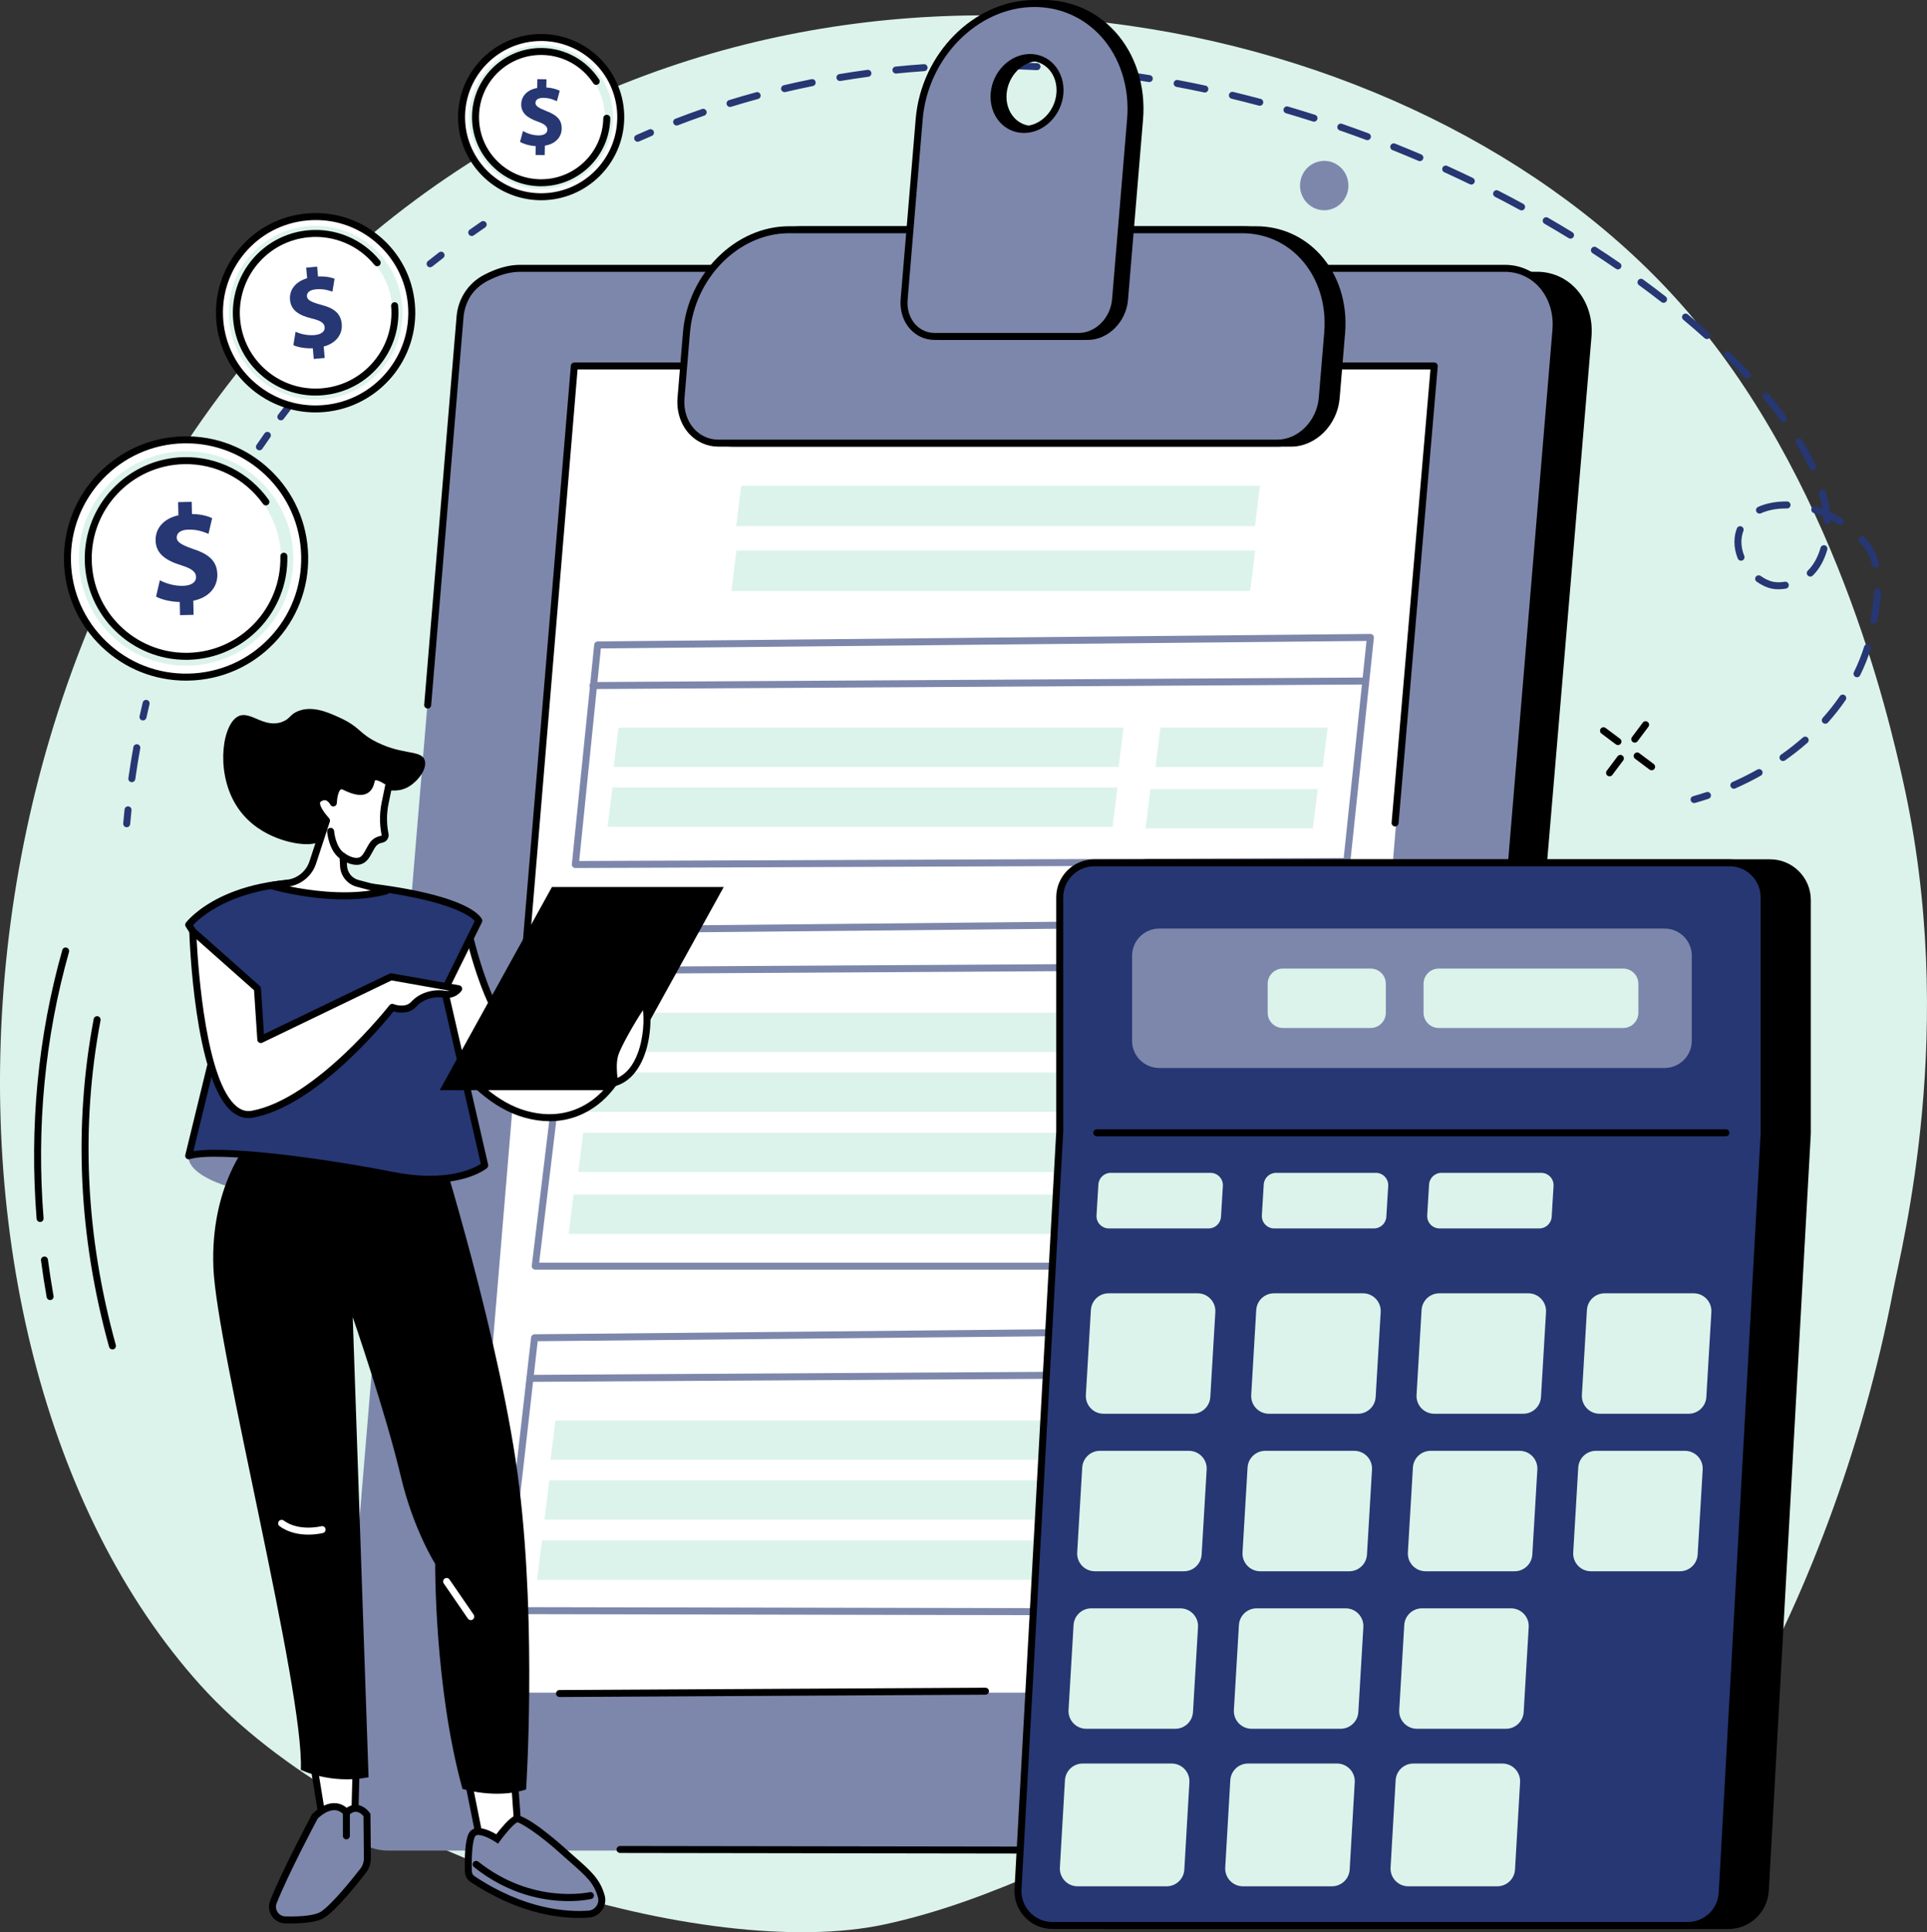 <svg width="399" height="400" viewBox="0 0 399 400" fill="none" xmlns="http://www.w3.org/2000/svg">
<rect x="0" y="0" width="399" height="400" fill="#333333" stroke="none"/>
<g clip-path="url(#clip0_1262_6014)">
<path d="M391.984 267.223C393.757 257.949 405.541 212.818 393.975 161.407C391.173 148.951 379.847 98.609 347.776 62.638C293.186 1.412 173.84 -23.398 86.27 41.2C-15.727 116.44 -22.781 277.413 41.473 348.821C73.823 384.773 146.621 406.203 183.076 398.403C228.075 388.775 266.608 351.909 295.113 369.269C308.842 377.628 307.02 390.516 317.538 392.259C342.484 396.392 379.442 332.775 391.984 267.226V267.223Z" fill="#DCF3EB"/>
<path d="M132.038 29.343C131.761 29.343 131.497 29.184 131.378 28.916C131.214 28.552 131.378 28.125 131.741 27.962C132.628 27.566 133.515 27.178 134.404 26.799C134.77 26.642 135.197 26.812 135.352 27.18C135.509 27.548 135.339 27.971 134.971 28.128C134.088 28.505 133.21 28.888 132.33 29.28C132.234 29.324 132.134 29.343 132.036 29.343H132.038Z" fill="#263773"/>
<path d="M359.008 163.281C358.731 163.281 358.466 163.12 358.346 162.849C358.184 162.483 358.35 162.058 358.714 161.895C360.479 161.115 362.218 160.246 363.88 159.311C364.229 159.115 364.669 159.239 364.865 159.588C365.061 159.936 364.937 160.376 364.588 160.573C362.884 161.531 361.104 162.422 359.298 163.22C359.202 163.261 359.104 163.281 359.006 163.281H359.008ZM369.186 157.551C368.959 157.551 368.735 157.444 368.593 157.243C368.364 156.917 368.443 156.466 368.767 156.237C370.358 155.119 371.883 153.921 373.302 152.673C373.602 152.409 374.058 152.439 374.321 152.738C374.585 153.039 374.554 153.494 374.256 153.757C372.798 155.039 371.232 156.272 369.6 157.418C369.473 157.507 369.327 157.548 369.183 157.548L369.186 157.551ZM377.938 149.829C377.766 149.829 377.594 149.768 377.457 149.644C377.16 149.378 377.134 148.921 377.402 148.624C378.701 147.178 379.897 145.657 380.96 144.108C381.187 143.779 381.638 143.696 381.965 143.921C382.294 144.147 382.379 144.596 382.152 144.925C381.054 146.526 379.819 148.095 378.479 149.59C378.337 149.749 378.139 149.829 377.94 149.829H377.938ZM384.508 140.199C384.401 140.199 384.292 140.175 384.189 140.125C383.832 139.949 383.684 139.515 383.86 139.158C384.71 137.432 385.427 135.641 385.991 133.84C386.111 133.458 386.519 133.247 386.898 133.367C387.279 133.487 387.49 133.892 387.371 134.273C386.785 136.147 386.039 138.005 385.157 139.798C385.031 140.053 384.776 140.201 384.508 140.201V140.199ZM388.018 129.088C387.974 129.088 387.931 129.083 387.887 129.075C387.495 129.003 387.233 128.626 387.305 128.234C387.717 125.985 387.952 124.173 388.046 122.528C388.068 122.129 388.412 121.822 388.809 121.846C389.207 121.867 389.512 122.209 389.491 122.608C389.395 124.316 389.153 126.186 388.73 128.495C388.667 128.844 388.362 129.088 388.02 129.088H388.018ZM368.251 121.992C367.772 121.992 367.307 121.948 366.874 121.861C365.85 121.654 364.821 121.181 363.728 120.414C363.401 120.185 363.322 119.734 363.551 119.408C363.78 119.081 364.231 119.002 364.558 119.231C365.484 119.88 366.333 120.277 367.157 120.443C367.854 120.582 368.65 120.58 369.543 120.432C369.935 120.368 370.308 120.634 370.373 121.029C370.439 121.423 370.171 121.793 369.776 121.859C369.242 121.946 368.728 121.992 368.249 121.992H368.251ZM374.836 119.36C374.648 119.36 374.461 119.288 374.319 119.144C374.04 118.859 374.042 118.401 374.328 118.122C375.507 116.963 376.372 115.414 376.966 113.388C377.08 113.004 377.481 112.786 377.864 112.898C378.248 113.011 378.466 113.412 378.354 113.795C377.688 116.063 376.703 117.817 375.343 119.153C375.202 119.29 375.019 119.36 374.836 119.36ZM388.345 117.479C388.02 117.479 387.726 117.259 387.643 116.93C387.307 115.58 386.771 114.412 386.052 113.464C385.723 113.03 385.368 112.601 384.998 112.194C384.73 111.898 384.754 111.44 385.05 111.172C385.346 110.904 385.804 110.928 386.07 111.224C386.466 111.664 386.848 112.124 387.203 112.59C388.042 113.697 388.663 115.039 389.046 116.582C389.142 116.97 388.907 117.362 388.519 117.458C388.46 117.473 388.401 117.479 388.345 117.479ZM360.492 116.081C360.206 116.081 359.936 115.911 359.823 115.63C359.361 114.49 359.126 113.329 359.126 112.179C359.126 111.205 359.298 110.266 359.636 109.39C359.779 109.017 360.2 108.832 360.57 108.976C360.943 109.12 361.128 109.538 360.984 109.911C360.712 110.621 360.573 111.383 360.573 112.179C360.573 113.142 360.771 114.12 361.163 115.085C361.313 115.455 361.135 115.876 360.764 116.026C360.675 116.063 360.583 116.079 360.492 116.079V116.081ZM381.061 108.69C380.93 108.69 380.795 108.653 380.675 108.579C380.15 108.248 379.612 107.941 379.06 107.656C379.063 107.697 379.065 107.738 379.067 107.78C379.084 108.178 378.775 108.516 378.376 108.534C377.973 108.551 377.64 108.242 377.622 107.843C377.609 107.549 377.59 107.252 377.563 106.952C376.905 106.673 376.232 106.425 375.55 106.209C375.169 106.089 374.958 105.684 375.077 105.302C375.197 104.921 375.6 104.71 375.984 104.83C376.448 104.976 376.905 105.135 377.359 105.309C377.2 104.324 376.971 103.313 376.677 102.283C376.568 101.899 376.79 101.498 377.173 101.389C377.557 101.281 377.958 101.503 378.067 101.886C378.466 103.283 378.749 104.651 378.914 105.971C379.786 106.381 380.631 106.843 381.446 107.357C381.784 107.571 381.886 108.017 381.673 108.355C381.536 108.573 381.3 108.693 381.061 108.693V108.69ZM364.318 106.324C364.043 106.324 363.78 106.167 363.66 105.899C363.494 105.536 363.656 105.106 364.02 104.943C365.647 104.204 367.632 103.814 369.761 103.814H370.035C370.434 103.823 370.752 104.152 370.746 104.551C370.739 104.945 370.417 105.261 370.022 105.261C370.018 105.261 370.016 105.261 370.011 105.261H369.761C367.837 105.261 366.059 105.605 364.619 106.259C364.521 106.303 364.42 106.324 364.32 106.324H364.318ZM375.313 97.355C375.04 97.355 374.779 97.2 374.657 96.936C373.892 95.291 372.973 93.585 371.924 91.864C371.717 91.522 371.824 91.078 372.166 90.871C372.506 90.664 372.951 90.77 373.16 91.112C374.236 92.879 375.18 94.633 375.969 96.326C376.136 96.688 375.979 97.117 375.618 97.287C375.52 97.333 375.415 97.355 375.313 97.355ZM369.288 87.354C369.066 87.354 368.846 87.252 368.704 87.058C367.61 85.559 366.405 84.023 365.124 82.491C364.869 82.184 364.908 81.729 365.214 81.474C365.521 81.219 365.974 81.258 366.231 81.565C367.532 83.121 368.756 84.681 369.87 86.208C370.105 86.531 370.035 86.984 369.711 87.219C369.582 87.313 369.434 87.359 369.286 87.359L369.288 87.354ZM361.799 78.369C361.605 78.369 361.414 78.293 361.272 78.14C359.984 76.761 358.614 75.365 357.2 73.983C356.914 73.704 356.908 73.247 357.187 72.961C357.465 72.676 357.923 72.669 358.208 72.948C359.638 74.343 361.024 75.757 362.327 77.153C362.599 77.445 362.584 77.903 362.292 78.175C362.152 78.306 361.976 78.369 361.797 78.369H361.799ZM353.43 70.19C353.258 70.19 353.086 70.129 352.946 70.005C351.53 68.733 350.046 67.449 348.543 66.192C348.236 65.937 348.194 65.48 348.451 65.175C348.706 64.867 349.164 64.826 349.469 65.083C350.988 66.351 352.484 67.645 353.914 68.931C354.21 69.197 354.234 69.654 353.968 69.953C353.825 70.112 353.628 70.192 353.43 70.192V70.19ZM344.451 62.687C344.296 62.687 344.139 62.636 344.006 62.534C342.501 61.36 340.934 60.177 339.354 59.022C339.032 58.787 338.962 58.333 339.198 58.011C339.433 57.688 339.886 57.619 340.209 57.854C341.801 59.02 343.379 60.209 344.895 61.395C345.209 61.641 345.266 62.094 345.02 62.41C344.878 62.593 344.664 62.689 344.449 62.689L344.451 62.687ZM335.005 55.773C334.864 55.773 334.722 55.732 334.596 55.647C333.014 54.558 331.382 53.468 329.746 52.409C329.41 52.191 329.314 51.745 329.532 51.409C329.75 51.074 330.197 50.98 330.532 51.196C332.179 52.263 333.822 53.361 335.415 54.457C335.744 54.684 335.827 55.133 335.6 55.462C335.461 55.667 335.234 55.776 335.005 55.776V55.773ZM325.187 49.407C325.059 49.407 324.928 49.372 324.81 49.3C323.17 48.296 321.481 47.294 319.795 46.32C319.448 46.119 319.331 45.679 319.531 45.333C319.731 44.986 320.174 44.869 320.518 45.069C322.215 46.05 323.913 47.058 325.564 48.067C325.904 48.276 326.013 48.721 325.804 49.061C325.669 49.283 325.431 49.407 325.187 49.407ZM315.053 43.555C314.936 43.555 314.818 43.527 314.707 43.468C313.01 42.544 311.275 41.625 309.55 40.74C309.194 40.557 309.055 40.121 309.238 39.766C309.421 39.411 309.857 39.272 310.212 39.455C311.946 40.346 313.692 41.27 315.4 42.2C315.751 42.392 315.879 42.83 315.69 43.18C315.559 43.42 315.31 43.557 315.053 43.557V43.555ZM304.645 38.208C304.538 38.208 304.431 38.184 304.331 38.136C302.59 37.293 300.812 36.459 299.049 35.657C298.686 35.492 298.527 35.062 298.69 34.701C298.856 34.337 299.285 34.178 299.646 34.341C301.42 35.147 303.207 35.988 304.959 36.836C305.318 37.01 305.468 37.441 305.294 37.801C305.17 38.058 304.911 38.208 304.643 38.208H304.645ZM293.994 33.361C293.901 33.361 293.805 33.341 293.711 33.302C291.927 32.539 290.112 31.79 288.318 31.073C287.948 30.925 287.767 30.504 287.915 30.134C288.064 29.764 288.482 29.583 288.854 29.731C290.656 30.452 292.482 31.206 294.278 31.973C294.644 32.13 294.816 32.555 294.659 32.921C294.541 33.195 294.276 33.361 293.994 33.361ZM283.131 29.016C283.048 29.016 282.961 29.001 282.878 28.971C281.061 28.293 279.213 27.628 277.389 26.997C277.012 26.866 276.812 26.454 276.942 26.077C277.073 25.7 277.485 25.5 277.862 25.631C279.699 26.267 281.555 26.933 283.383 27.615C283.758 27.755 283.948 28.171 283.808 28.546C283.699 28.835 283.425 29.016 283.131 29.016ZM140.106 25.984C139.816 25.984 139.542 25.807 139.431 25.522C139.287 25.149 139.472 24.731 139.845 24.587C141.662 23.886 143.516 23.206 145.362 22.565C145.739 22.434 146.15 22.635 146.281 23.012C146.412 23.389 146.211 23.8 145.834 23.931C144.006 24.565 142.165 25.241 140.365 25.936C140.28 25.968 140.191 25.984 140.106 25.984ZM272.075 25.188C272.003 25.188 271.929 25.177 271.855 25.154C270.005 24.563 268.129 23.986 266.279 23.443C265.895 23.33 265.678 22.929 265.789 22.546C265.902 22.162 266.303 21.944 266.686 22.055C268.549 22.602 270.436 23.182 272.297 23.776C272.678 23.898 272.888 24.306 272.766 24.685C272.667 24.992 272.382 25.188 272.077 25.188H272.075ZM151.16 22.145C150.85 22.145 150.565 21.946 150.469 21.635C150.351 21.253 150.565 20.848 150.946 20.731C152.805 20.155 154.705 19.604 156.587 19.092C156.973 18.988 157.369 19.214 157.474 19.6C157.579 19.985 157.352 20.382 156.966 20.487C155.097 20.994 153.217 21.541 151.371 22.112C151.299 22.134 151.227 22.145 151.157 22.145H151.16ZM260.847 21.894C260.786 21.894 260.723 21.885 260.66 21.87C258.784 21.369 256.881 20.885 255.008 20.434C254.62 20.341 254.38 19.951 254.474 19.563C254.567 19.175 254.957 18.935 255.345 19.029C257.232 19.484 259.145 19.97 261.032 20.474C261.418 20.576 261.647 20.973 261.544 21.358C261.457 21.681 261.165 21.894 260.847 21.894ZM249.475 19.153C249.425 19.153 249.373 19.149 249.323 19.138C247.425 18.731 245.501 18.343 243.605 17.988C243.213 17.913 242.954 17.537 243.028 17.145C243.102 16.752 243.477 16.493 243.871 16.567C245.778 16.927 247.713 17.314 249.624 17.726C250.014 17.809 250.262 18.195 250.179 18.585C250.107 18.924 249.807 19.155 249.473 19.155L249.475 19.153ZM162.448 19.075C162.122 19.075 161.823 18.85 161.745 18.517C161.653 18.129 161.893 17.739 162.283 17.648C164.178 17.201 166.109 16.778 168.022 16.395C168.414 16.317 168.796 16.569 168.874 16.961C168.952 17.354 168.7 17.735 168.307 17.813C166.41 18.195 164.494 18.613 162.616 19.055C162.56 19.068 162.505 19.075 162.451 19.075H162.448ZM237.977 16.992C237.94 16.992 237.901 16.99 237.862 16.983C235.947 16.674 234.005 16.388 232.094 16.131C231.698 16.079 231.421 15.715 231.473 15.319C231.526 14.922 231.89 14.646 232.286 14.698C234.21 14.955 236.162 15.245 238.091 15.556C238.485 15.619 238.753 15.99 238.69 16.384C238.633 16.739 238.326 16.992 237.977 16.992ZM173.916 16.77C173.569 16.77 173.262 16.519 173.203 16.166C173.138 15.772 173.404 15.399 173.798 15.334C175.716 15.014 177.668 14.722 179.607 14.462C180.006 14.41 180.365 14.687 180.42 15.083C180.472 15.48 180.195 15.844 179.799 15.896C177.877 16.153 175.938 16.443 174.038 16.761C173.999 16.767 173.957 16.772 173.918 16.772L173.916 16.77ZM226.384 15.438C226.357 15.438 226.331 15.438 226.305 15.434C224.377 15.229 222.425 15.049 220.501 14.896C220.102 14.866 219.805 14.517 219.836 14.118C219.867 13.72 220.219 13.423 220.614 13.454C222.549 13.606 224.516 13.787 226.458 13.994C226.854 14.035 227.142 14.393 227.1 14.789C227.061 15.16 226.747 15.436 226.384 15.436V15.438ZM185.512 15.223C185.146 15.223 184.832 14.946 184.793 14.574C184.754 14.177 185.041 13.822 185.44 13.783C187.373 13.587 189.342 13.421 191.29 13.284C191.693 13.258 192.033 13.556 192.062 13.955C192.09 14.354 191.789 14.698 191.391 14.726C189.456 14.861 187.501 15.027 185.584 15.221C185.56 15.223 185.534 15.225 185.51 15.225L185.512 15.223ZM214.722 14.523C214.709 14.523 214.698 14.523 214.685 14.523C212.746 14.425 210.787 14.356 208.861 14.314C208.462 14.306 208.146 13.974 208.153 13.576C208.162 13.177 208.477 12.857 208.891 12.868C210.831 12.909 212.805 12.979 214.757 13.077C215.156 13.096 215.463 13.436 215.443 13.835C215.424 14.221 215.103 14.521 214.722 14.521V14.523ZM197.182 14.412C196.796 14.412 196.476 14.107 196.461 13.717C196.446 13.319 196.757 12.983 197.156 12.968C199.095 12.894 201.071 12.848 203.026 12.831H203.032C203.429 12.831 203.751 13.151 203.756 13.547C203.76 13.946 203.438 14.273 203.039 14.277C201.1 14.293 199.139 14.338 197.213 14.412C197.204 14.412 197.193 14.412 197.184 14.412H197.182Z" fill="#263773"/>
<path d="M350.776 166.244C350.46 166.244 350.171 166.035 350.081 165.716C349.972 165.333 350.197 164.932 350.58 164.825C351.491 164.568 352.411 164.287 353.313 163.987C353.694 163.86 354.101 164.065 354.228 164.444C354.354 164.823 354.149 165.233 353.77 165.359C352.846 165.666 351.905 165.956 350.975 166.22C350.909 166.237 350.844 166.248 350.779 166.248L350.776 166.244Z" fill="#263773"/>
<path d="M89.059 55.336C88.846 55.336 88.637 55.242 88.493 55.063C88.245 54.752 88.295 54.297 88.608 54.048C89.364 53.445 90.125 52.848 90.892 52.255C91.208 52.011 91.661 52.07 91.905 52.386C92.149 52.702 92.09 53.155 91.774 53.399C91.014 53.987 90.26 54.58 89.508 55.177C89.375 55.283 89.216 55.334 89.057 55.334L89.059 55.336Z" fill="#263773"/>
<path d="M97.677 48.858C97.45 48.858 97.228 48.751 97.087 48.553C96.856 48.226 96.932 47.775 97.259 47.547C98.047 46.989 98.841 46.435 99.64 45.886C99.969 45.66 100.42 45.745 100.645 46.074C100.871 46.403 100.786 46.854 100.457 47.078C99.664 47.621 98.877 48.17 98.093 48.725C97.967 48.815 97.821 48.858 97.677 48.858Z" fill="#263773"/>
<path d="M53.716 93.225C53.577 93.225 53.435 93.184 53.311 93.099C52.98 92.874 52.895 92.426 53.119 92.095C53.664 91.293 54.215 90.498 54.773 89.709C55.004 89.382 55.455 89.306 55.779 89.534C56.106 89.766 56.182 90.216 55.954 90.541C55.4 91.326 54.853 92.114 54.313 92.907C54.173 93.112 53.947 93.223 53.714 93.223L53.716 93.225Z" fill="#263773"/>
<path d="M58.154 87.018C58.004 87.018 57.852 86.971 57.721 86.875C57.401 86.635 57.337 86.182 57.577 85.864C58.159 85.088 58.745 84.319 59.34 83.556C59.584 83.24 60.039 83.184 60.355 83.43C60.671 83.674 60.728 84.129 60.481 84.445C59.893 85.204 59.309 85.966 58.734 86.733C58.592 86.922 58.374 87.023 58.154 87.023V87.018Z" fill="#263773"/>
<path d="M26.236 171.253C26.214 171.253 26.194 171.253 26.172 171.25C25.774 171.216 25.48 170.865 25.515 170.468C25.597 169.501 25.689 168.538 25.789 167.577C25.83 167.181 26.19 166.891 26.582 166.932C26.979 166.974 27.268 167.329 27.227 167.725C27.129 168.677 27.038 169.632 26.955 170.592C26.922 170.969 26.606 171.253 26.236 171.253Z" fill="#263773"/>
<path d="M27.297 161.927C27.264 161.927 27.229 161.925 27.194 161.921C26.8 161.864 26.523 161.5 26.58 161.104C26.883 158.956 27.232 156.79 27.615 154.663C27.687 154.271 28.064 154.01 28.454 154.082C28.846 154.154 29.108 154.528 29.038 154.921C28.657 157.027 28.312 159.176 28.012 161.304C27.961 161.666 27.652 161.925 27.297 161.925V161.927Z" fill="#263773"/>
<path d="M29.606 149.147C29.554 149.147 29.502 149.141 29.45 149.13C29.059 149.042 28.813 148.657 28.9 148.267C29.11 147.319 29.328 146.376 29.552 145.439C29.646 145.051 30.036 144.811 30.424 144.905C30.811 144.999 31.051 145.389 30.957 145.777C30.735 146.707 30.519 147.642 30.312 148.581C30.238 148.918 29.94 149.147 29.606 149.147Z" fill="#263773"/>
<path d="M338.492 153.74C338.342 153.74 338.189 153.692 338.058 153.596C337.738 153.356 337.675 152.903 337.912 152.585L340.154 149.594C340.394 149.273 340.847 149.21 341.165 149.448C341.486 149.687 341.549 150.141 341.311 150.459L339.069 153.45C338.928 153.64 338.71 153.74 338.49 153.74H338.492Z" fill="black"/>
<path d="M333.271 160.712C333.121 160.712 332.968 160.664 332.838 160.568C332.517 160.328 332.454 159.875 332.692 159.557L334.934 156.566C335.173 156.246 335.627 156.182 335.945 156.42C336.265 156.66 336.328 157.113 336.091 157.431L333.849 160.422C333.707 160.612 333.489 160.712 333.269 160.712H333.271Z" fill="black"/>
<path d="M335.012 154.241C334.862 154.241 334.709 154.193 334.579 154.097L331.587 151.855C331.267 151.615 331.204 151.162 331.441 150.844C331.681 150.524 332.134 150.461 332.452 150.698L335.444 152.94C335.764 153.18 335.827 153.633 335.59 153.951C335.448 154.141 335.23 154.241 335.01 154.241H335.012Z" fill="black"/>
<path d="M341.982 159.461C341.832 159.461 341.679 159.413 341.549 159.317L338.557 157.075C338.237 156.836 338.174 156.382 338.411 156.064C338.651 155.744 339.104 155.681 339.422 155.918L342.414 158.16C342.734 158.4 342.797 158.853 342.56 159.171C342.418 159.361 342.2 159.461 341.98 159.461H341.982Z" fill="black"/>
<path d="M8.299 252.975C7.927 252.975 7.609 252.687 7.58 252.31C6.066 233.253 7.855 214.535 12.899 196.678C13.008 196.295 13.407 196.07 13.79 196.179C14.174 196.288 14.398 196.687 14.289 197.07C9.291 214.762 7.519 233.309 9.021 252.195C9.053 252.593 8.755 252.942 8.358 252.972C8.339 252.972 8.319 252.975 8.299 252.975Z" fill="black"/>
<path d="M10.374 269.137C10.029 269.137 9.724 268.89 9.663 268.54C9.217 266.021 8.822 263.465 8.489 260.938C8.437 260.541 8.715 260.18 9.112 260.127C9.506 260.077 9.87 260.354 9.923 260.751C10.252 263.256 10.644 265.792 11.086 268.289C11.156 268.681 10.894 269.058 10.5 269.128C10.456 269.134 10.415 269.139 10.374 269.139V269.137Z" fill="black"/>
<path d="M23.281 279.355C22.965 279.355 22.674 279.146 22.584 278.825C16.272 256.012 15.2 233.177 19.396 210.956C19.471 210.564 19.845 210.304 20.242 210.38C20.634 210.455 20.893 210.834 20.817 211.226C16.662 233.227 17.725 255.842 23.979 278.442C24.085 278.828 23.859 279.224 23.475 279.331C23.41 279.348 23.347 279.357 23.281 279.357V279.355Z" fill="black"/>
<path d="M55.898 132.986C65.492 123.393 65.492 107.839 55.898 98.246C46.304 88.652 30.749 88.652 21.155 98.246C11.561 107.839 11.561 123.393 21.155 132.986C30.749 142.579 46.304 142.579 55.898 132.986Z" fill="white"/>
<path d="M38.512 140.903C31.98 140.903 25.805 138.433 21.064 133.905C16.178 129.24 13.4 122.953 13.246 116.201C12.923 102.261 24.003 90.657 37.943 90.335C44.691 90.176 51.106 92.662 55.991 97.326C60.876 101.991 63.654 108.279 63.809 115.031C63.966 121.783 61.482 128.192 56.817 133.077C52.152 137.962 45.864 140.74 39.111 140.894C38.911 140.899 38.71 140.901 38.51 140.901L38.512 140.903ZM38.543 91.773C38.353 91.773 38.166 91.773 37.976 91.779C24.833 92.084 14.387 103.024 14.69 116.166C14.838 122.532 17.455 128.46 22.061 132.857C26.668 137.254 32.712 139.594 39.079 139.448C45.445 139.3 51.374 136.683 55.771 132.077C60.17 127.471 62.51 121.428 62.362 115.061C62.214 108.695 59.597 102.767 54.991 98.37C50.522 94.104 44.698 91.773 38.541 91.773H38.543Z" fill="black"/>
<path d="M54.223 131.311C62.892 122.643 62.892 108.589 54.223 99.92C45.554 91.252 31.499 91.252 22.83 99.92C14.161 108.589 14.161 122.643 22.83 131.311C31.499 139.98 45.554 139.98 54.223 131.311Z" fill="#DCF3EB"/>
<path d="M52.411 129.5C60.08 121.832 60.08 109.4 52.411 101.732C44.743 94.064 32.31 94.064 24.642 101.732C16.973 109.4 16.973 121.832 24.642 129.5C32.31 137.167 44.743 137.167 52.411 129.5Z" fill="white"/>
<path d="M38.521 136.594C27.175 136.594 17.817 127.5 17.553 116.101C17.285 104.536 26.476 94.91 38.041 94.642C45.014 94.481 51.603 97.786 55.647 103.486C55.878 103.81 55.801 104.264 55.475 104.495C55.15 104.726 54.699 104.649 54.466 104.322C50.699 99.015 44.559 95.936 38.072 96.087C27.304 96.335 18.745 105.299 18.996 116.066C19.242 126.681 27.955 135.145 38.519 135.147C38.671 135.147 38.824 135.147 38.976 135.143C49.744 134.894 58.303 125.931 58.052 115.164C58.044 114.765 58.359 114.434 58.758 114.425C59.163 114.419 59.488 114.732 59.497 115.131C59.765 126.696 50.574 136.322 39.009 136.589C38.845 136.594 38.68 136.596 38.516 136.596L38.521 136.594Z" fill="black"/>
<path d="M37.279 127.347L37.216 124.624C35.294 124.582 33.418 124.11 32.313 123.504L33.095 120.129C34.316 120.761 36.019 121.323 37.885 121.28C39.519 121.243 40.621 120.585 40.595 119.439C40.569 118.349 39.636 117.682 37.499 117.016C34.407 116.055 32.281 114.669 32.217 111.889C32.158 109.366 33.891 107.347 36.943 106.675L36.88 103.952L39.689 103.887L39.748 106.41C41.669 106.451 42.97 106.824 43.927 107.259L43.17 110.519C42.419 110.22 41.083 109.593 39.02 109.641C37.157 109.684 36.573 110.501 36.593 111.303C36.614 112.249 37.632 112.828 40.09 113.689C43.528 114.813 44.942 116.358 45.001 118.94C45.06 121.491 43.303 123.711 40.02 124.36L40.087 127.284L37.279 127.349V127.347Z" fill="#263773"/>
<path d="M79.433 78.824C87.208 71.049 87.208 58.443 79.433 50.668C71.657 42.893 59.05 42.893 51.275 50.668C43.499 58.443 43.499 71.049 51.275 78.824C59.05 86.599 71.657 86.599 79.433 78.824Z" fill="white"/>
<path d="M65.316 85.378C60.49 85.378 55.86 83.702 52.112 80.569C47.885 77.033 45.288 72.064 44.8 66.573C44.312 61.085 45.99 55.732 49.526 51.505C53.062 47.278 58.032 44.681 63.523 44.193C69.012 43.705 74.365 45.383 78.59 48.919C82.817 52.455 85.415 57.425 85.903 62.915C86.911 74.247 78.512 84.286 67.179 85.295C66.556 85.35 65.933 85.378 65.314 85.378H65.316ZM65.386 45.557C64.811 45.557 64.234 45.583 63.652 45.633C58.547 46.087 53.923 48.503 50.635 52.433C47.347 56.364 45.785 61.34 46.24 66.445C46.694 71.549 49.11 76.173 53.041 79.46C56.971 82.748 61.946 84.31 67.053 83.855C77.592 82.918 85.401 73.582 84.465 63.044C84.011 57.939 81.595 53.316 77.664 50.028C74.18 47.113 69.875 45.555 65.386 45.555V45.557Z" fill="black"/>
<path d="M78.075 77.467C85.101 70.441 85.101 59.051 78.075 52.025C71.049 45 59.658 45 52.632 52.025C45.606 59.051 45.606 70.441 52.632 77.467C59.658 84.492 71.049 84.492 78.075 77.467Z" fill="#DCF3EB"/>
<path d="M76.607 75.999C82.822 69.784 82.822 59.708 76.607 53.494C70.392 47.279 60.315 47.279 54.1 53.494C47.885 59.708 47.885 69.784 54.1 75.999C60.315 82.213 70.392 82.213 76.607 75.999Z" fill="white"/>
<path d="M65.323 81.886C61.314 81.886 57.466 80.493 54.355 77.89C50.842 74.953 48.685 70.822 48.28 66.262C47.443 56.848 54.42 48.508 63.835 47.671C69.511 47.165 75.058 49.508 78.662 53.937C78.915 54.246 78.867 54.702 78.558 54.954C78.248 55.207 77.793 55.159 77.54 54.85C74.239 50.793 69.167 48.647 63.963 49.111C55.344 49.878 48.953 57.514 49.72 66.136C50.093 70.312 52.067 74.092 55.283 76.783C58.499 79.474 62.569 80.751 66.746 80.378C70.923 80.008 74.703 78.031 77.394 74.816C80.085 71.6 81.362 67.53 80.989 63.353C80.954 62.957 81.249 62.604 81.645 62.569C82.035 62.534 82.395 62.826 82.43 63.225C82.835 67.785 81.44 72.23 78.503 75.742C75.566 79.254 71.435 81.411 66.874 81.816C66.356 81.862 65.839 81.886 65.325 81.886H65.323Z" fill="black"/>
<path d="M64.966 74.299L64.77 72.101C63.212 72.168 61.671 71.887 60.745 71.456L61.198 68.687C62.218 69.133 63.628 69.497 65.131 69.364C66.452 69.247 67.308 68.659 67.225 67.733C67.147 66.852 66.356 66.364 64.593 65.937C62.042 65.325 60.248 64.316 60.05 62.072C59.869 60.035 61.161 58.309 63.595 57.604L63.399 55.405L65.667 55.203L65.848 57.24C67.406 57.172 68.476 57.403 69.273 57.706L68.835 60.382C68.21 60.181 67.099 59.743 65.432 59.891C63.926 60.024 63.499 60.717 63.556 61.364C63.623 62.129 64.478 62.543 66.51 63.107C69.352 63.835 70.576 65.009 70.761 67.092C70.945 69.153 69.644 71.042 67.023 71.741L67.232 74.103L64.963 74.306L64.966 74.299Z" fill="#263773"/>
<path d="M127.154 30.858C130.803 22.518 127 12.8 118.659 9.151C110.319 5.502 100.6 9.305 96.951 17.645C93.302 25.984 97.105 35.703 105.446 39.351C113.786 43 123.505 39.197 127.154 30.858Z" fill="white"/>
<path d="M112.054 41.453C111.953 41.453 111.851 41.453 111.751 41.451C102.264 41.285 94.681 33.435 94.845 23.949C95.008 14.565 102.695 7.042 112.043 7.042C112.143 7.042 112.245 7.042 112.346 7.044C121.833 7.21 129.415 15.06 129.252 24.546C129.088 33.93 121.401 41.453 112.051 41.453H112.054ZM112.045 8.489C103.48 8.489 96.44 15.378 96.292 23.975C96.141 32.664 103.088 39.854 111.777 40.006C120.464 40.157 127.657 33.211 127.809 24.522C127.96 15.833 121.013 8.643 112.326 8.491C112.235 8.491 112.141 8.489 112.049 8.489H112.045Z" fill="black"/>
<path d="M126.885 25.659C127.662 17.47 121.653 10.202 113.464 9.425C105.275 8.648 98.006 14.656 97.229 22.845C96.452 31.034 102.461 38.302 110.65 39.079C118.84 39.856 126.108 33.848 126.885 25.659Z" fill="#DCF3EB"/>
<path d="M124.772 27.662C126.658 20.634 122.49 13.408 115.461 11.523C108.433 9.637 101.207 13.805 99.321 20.833C97.435 27.861 101.604 35.086 108.632 36.972C115.66 38.858 122.887 34.689 124.772 27.662Z" fill="white"/>
<path d="M112.054 38.562C111.969 38.562 111.886 38.562 111.801 38.559C107.977 38.494 104.41 36.943 101.752 34.191C99.096 31.442 97.669 27.82 97.736 23.999C97.871 16.193 104.266 9.933 112.045 9.933C112.13 9.933 112.213 9.933 112.298 9.933C117.061 10.016 121.455 12.452 124.057 16.448C124.275 16.783 124.179 17.23 123.846 17.448C123.51 17.665 123.064 17.57 122.846 17.236C120.508 13.641 116.555 11.452 112.274 11.378C105.168 11.253 99.307 16.927 99.183 24.021C99.124 27.457 100.405 30.712 102.793 33.184C105.181 35.657 108.389 37.052 111.827 37.111C118.945 37.23 124.794 31.561 124.918 24.467C124.924 24.069 125.242 23.751 125.652 23.757C126.051 23.764 126.369 24.093 126.362 24.491C126.227 32.298 119.832 38.557 112.054 38.557V38.562Z" fill="black"/>
<path d="M110.894 32.08L110.927 30.252C109.639 30.171 108.395 29.803 107.672 29.367L108.288 27.128C109.088 27.585 110.217 28.008 111.467 28.03C112.563 28.049 113.322 27.637 113.335 26.868C113.348 26.136 112.74 25.666 111.324 25.16C109.278 24.433 107.89 23.446 107.922 21.581C107.951 19.888 109.167 18.58 111.232 18.212L111.265 16.384L113.15 16.417L113.121 18.11C114.409 18.19 115.27 18.474 115.899 18.794L115.305 20.957C114.808 20.737 113.93 20.28 112.546 20.256C111.295 20.234 110.881 20.766 110.873 21.304C110.862 21.938 111.529 22.354 113.152 22.999C115.427 23.846 116.333 24.921 116.302 26.653C116.272 28.365 115.034 29.805 112.816 30.152L112.781 32.115L110.897 32.082L110.894 32.08Z" fill="#263773"/>
<path d="M318.235 56.982H114.333C107.9 56.982 102.207 62.647 101.617 69.634L76.263 369.491C75.673 376.478 80.407 382.143 86.839 382.143H290.742C297.174 382.143 302.867 376.478 303.458 369.491L328.811 69.634C329.402 62.647 324.667 56.982 318.235 56.982Z" fill="black"/>
<path d="M290.742 382.867H86.839C83.713 382.867 80.828 381.603 78.719 379.306C76.385 376.766 75.226 373.167 75.542 369.43L100.895 69.573C101.516 62.231 107.543 56.259 114.332 56.259H318.235C321.362 56.259 324.246 57.523 326.356 59.819C328.689 62.36 329.846 65.959 329.53 69.695L304.177 369.552C303.556 376.892 297.529 382.867 290.74 382.867H290.742ZM114.332 57.706C108.277 57.706 102.895 63.085 102.336 69.695L76.982 369.552C76.701 372.886 77.721 376.086 79.782 378.328C81.614 380.322 84.12 381.42 86.839 381.42H290.742C296.797 381.42 302.179 376.041 302.736 369.43L328.09 69.573C328.373 66.238 327.351 63.039 325.29 60.798C323.458 58.804 320.952 57.706 318.233 57.706H114.33H114.332Z" fill="black"/>
<path d="M311.585 55.544H107.682C101.25 55.544 95.559 61.251 94.973 68.29L69.774 370.358C69.186 377.398 73.925 383.104 80.357 383.104H284.259C290.692 383.104 296.383 377.398 296.969 370.358L322.168 68.29C322.754 61.251 318.017 55.544 311.585 55.544Z" fill="#7D87AB"/>
<path d="M274.062 350.412H96.01L118.921 75.769H296.973L274.062 350.412Z" fill="white"/>
<path d="M119.126 179.689C118.921 179.689 118.727 179.602 118.59 179.451C118.453 179.299 118.385 179.096 118.407 178.893L123.037 133.441C123.074 133.075 123.382 132.796 123.75 132.791L283.743 131.236C283.948 131.236 284.146 131.321 284.286 131.473C284.425 131.626 284.491 131.831 284.471 132.035L279.592 178.423C279.553 178.789 279.246 179.068 278.876 179.07L119.128 179.693H119.126V179.689ZM124.412 134.232L119.928 178.242L278.222 177.625L282.948 132.689L124.412 134.232Z" fill="#7D87AB"/>
<path d="M122.784 142.644C122.388 142.644 122.063 142.323 122.061 141.925C122.059 141.526 122.381 141.199 122.78 141.197L282.505 140.262H282.51C282.906 140.262 283.231 140.582 283.233 140.981C283.235 141.38 282.913 141.707 282.514 141.709L122.789 142.644H122.784Z" fill="#7D87AB"/>
<path d="M230.373 171.167H125.804L126.821 163.021H231.391L230.373 171.167Z" fill="#DCF3EB"/>
<path d="M231.626 158.783H127.057L128.072 150.635H232.641L231.626 158.783Z" fill="#DCF3EB"/>
<path d="M273.894 158.783H239.252L240.27 150.635H274.912L273.894 158.783Z" fill="#DCF3EB"/>
<path d="M271.842 171.494H237.2L238.215 163.346H272.857L271.842 171.494Z" fill="#DCF3EB"/>
<path d="M265.534 334.468L104.26 334.147C104.055 334.147 103.859 334.058 103.721 333.906C103.584 333.753 103.519 333.548 103.543 333.343L109.968 276.858C110.01 276.496 110.315 276.219 110.679 276.217L270.672 274.661C270.89 274.655 271.071 274.744 271.21 274.895C271.348 275.045 271.417 275.245 271.4 275.448L266.256 333.81C266.223 334.182 265.909 334.47 265.537 334.47L265.534 334.468ZM105.07 332.703L264.874 333.019L269.89 276.113L111.332 277.655L105.07 332.703Z" fill="#7D87AB"/>
<path d="M109.711 286.067C109.315 286.067 108.99 285.747 108.988 285.348C108.986 284.95 109.308 284.623 109.707 284.621L269.433 283.686C269.847 283.673 270.158 284.006 270.16 284.405C270.162 284.804 269.84 285.13 269.441 285.133L109.716 286.067H109.711Z" fill="#7D87AB"/>
<path d="M217.303 314.594H112.734L113.749 306.447H218.318L217.303 314.594Z" fill="#DCF3EB"/>
<path d="M218.554 302.209H113.984L115.002 294.061H219.571L218.554 302.209Z" fill="#DCF3EB"/>
<path d="M260.824 302.209H226.182L227.197 294.061H261.839L260.824 302.209Z" fill="#DCF3EB"/>
<path d="M258.77 314.92H224.127L225.145 306.772H259.787L258.77 314.92Z" fill="#DCF3EB"/>
<path d="M215.769 327.064H111.2L112.215 318.916H216.784L215.769 327.064Z" fill="#DCF3EB"/>
<path d="M257.236 327.389H222.593L223.611 319.24H258.253L257.236 327.389Z" fill="#DCF3EB"/>
<path d="M272.718 262.835H110.825C110.618 262.835 110.422 262.746 110.284 262.591C110.147 262.437 110.084 262.23 110.108 262.025L118.503 192.427C118.547 192.068 118.852 191.795 119.214 191.791L279.207 190.236C279.394 190.231 279.606 190.318 279.745 190.469C279.885 190.619 279.952 190.822 279.935 191.024L273.439 262.177C273.405 262.55 273.093 262.835 272.72 262.835H272.718ZM111.64 261.389H272.058L278.42 191.689L119.861 193.231L111.64 261.389Z" fill="#7D87AB"/>
<path d="M118.246 201.643C117.85 201.643 117.525 201.323 117.523 200.924C117.521 200.525 117.843 200.199 118.242 200.196L277.967 199.262H277.972C278.368 199.262 278.693 199.582 278.695 199.981C278.697 200.379 278.375 200.706 277.976 200.708L118.251 201.643H118.246Z" fill="#7D87AB"/>
<path d="M225.837 230.169H121.268L122.283 222.021H226.853L225.837 230.169Z" fill="#DCF3EB"/>
<path d="M227.088 217.786H122.519L123.534 209.637H228.106L227.088 217.786Z" fill="#DCF3EB"/>
<path d="M269.356 217.786H234.714L235.732 209.637H270.374L269.356 217.786Z" fill="#DCF3EB"/>
<path d="M267.304 230.494H232.661L233.679 222.348H268.319L267.304 230.494Z" fill="#DCF3EB"/>
<path d="M224.303 242.638H119.734L120.749 234.492H225.319L224.303 242.638Z" fill="#DCF3EB"/>
<path d="M265.77 242.965H231.128L232.145 234.817H266.787L265.77 242.965Z" fill="#DCF3EB"/>
<path d="M222.31 255.43H117.74L118.756 247.281H223.325L222.31 255.43Z" fill="#DCF3EB"/>
<path d="M263.776 255.754H229.134L230.152 247.606H264.794L263.776 255.754Z" fill="#DCF3EB"/>
<path d="M259.847 108.921H152.433L153.478 100.553H260.891L259.847 108.921Z" fill="#DCF3EB"/>
<path d="M258.86 122.351H151.448L152.491 113.982H259.906L258.86 122.351Z" fill="#DCF3EB"/>
<path d="M115.856 351.312C115.459 351.312 115.134 350.991 115.132 350.593C115.132 350.194 115.453 349.867 115.851 349.865L204.042 349.384H204.046C204.445 349.384 204.767 349.704 204.769 350.103C204.772 350.501 204.449 350.828 204.05 350.83L115.86 351.312H115.856Z" fill="black"/>
<path d="M108.8 197.822C108.781 197.822 108.761 197.822 108.739 197.82C108.341 197.787 108.046 197.436 108.079 197.04L118.2 75.711C118.231 75.336 118.544 75.048 118.921 75.048H296.973C297.176 75.048 297.37 75.133 297.507 75.281C297.645 75.43 297.712 75.63 297.695 75.833L289.583 170.429C289.548 170.828 289.19 171.124 288.8 171.087C288.404 171.052 288.108 170.703 288.142 170.305L296.187 76.495H119.588L109.522 197.162C109.491 197.539 109.173 197.824 108.803 197.824L108.8 197.822Z" fill="black"/>
<path d="M284.262 383.827L128.384 383.596C127.985 383.596 127.661 383.272 127.663 382.873C127.663 382.474 127.988 382.152 128.386 382.152L284.262 382.383C290.317 382.383 295.694 376.962 296.25 370.299L321.449 68.231C321.73 64.852 320.697 61.617 318.616 59.355C316.786 57.366 314.289 56.27 311.587 56.27H107.682C105.619 56.27 103.342 56.91 100.913 58.172C98.091 59.638 96.248 62.425 95.98 65.621L89.273 146.014C89.24 146.413 88.892 146.707 88.493 146.674C88.094 146.642 87.8 146.291 87.833 145.894L94.539 65.501C94.847 61.806 96.982 58.586 100.246 56.889C102.882 55.518 105.384 54.823 107.682 54.823H311.585C314.696 54.823 317.57 56.085 319.68 58.375C322.035 60.935 323.205 64.571 322.889 68.351L297.69 370.419C297.074 377.812 291.049 383.827 284.259 383.827H284.262Z" fill="black"/>
<path d="M267.341 91.738H151.644C146.927 91.738 143.451 87.552 143.883 82.391L145.012 68.848C145.992 57.092 155.496 47.56 166.24 47.56H260.113C270.858 47.56 278.771 57.092 277.791 68.848L276.662 82.391C276.231 87.552 272.058 91.738 267.341 91.738Z" fill="black"/>
<path d="M267.341 92.461H151.644C149.308 92.461 147.149 91.513 145.567 89.794C143.804 87.877 142.926 85.158 143.164 82.332L144.292 68.789C145.303 56.686 155.148 46.838 166.242 46.838H260.115C265.175 46.838 269.851 48.891 273.278 52.616C277.122 56.793 279.028 62.732 278.514 68.911L277.383 82.454C276.923 87.973 272.417 92.463 267.343 92.463L267.341 92.461ZM166.24 48.283C155.882 48.283 146.68 57.536 145.733 68.909L144.604 82.452C144.401 84.877 145.14 87.195 146.63 88.816C147.935 90.234 149.716 91.016 151.644 91.016H267.341C271.683 91.016 275.542 87.121 275.941 82.332L277.072 68.789C277.553 63.011 275.784 57.473 272.213 53.595C269.062 50.17 264.765 48.285 260.115 48.285H166.242L166.24 48.283Z" fill="black"/>
<path d="M264.465 91.738H148.768C144.051 91.738 140.575 87.552 141.007 82.391L142.135 68.848C143.116 57.092 152.62 47.56 163.364 47.56H257.237C267.981 47.56 275.895 57.092 274.915 68.848L273.786 82.391C273.354 87.552 269.182 91.738 264.465 91.738Z" fill="#7D87AB"/>
<path d="M264.464 92.461H148.768C146.432 92.461 144.273 91.513 142.691 89.794C140.928 87.877 140.05 85.158 140.287 82.332L141.416 68.789C142.425 56.686 152.271 46.838 163.366 46.838H257.239C262.299 46.838 266.975 48.891 270.402 52.616C274.245 56.793 276.152 62.732 275.638 68.911L274.507 82.454C274.047 87.973 269.541 92.463 264.467 92.463L264.464 92.461ZM163.364 48.283C153.003 48.283 143.804 57.536 142.856 68.909L141.728 82.452C141.525 84.877 142.264 87.195 143.754 88.816C145.059 90.234 146.839 91.016 148.768 91.016H264.464C268.807 91.016 272.666 87.121 273.065 82.332L274.195 68.789C274.677 63.011 272.908 57.473 269.336 53.595C266.186 50.17 261.889 48.285 257.239 48.285H163.366L163.364 48.283Z" fill="black"/>
<path d="M216.069 0.723C203.981 0.723 193.289 11.447 192.184 24.674L189.068 62.022C188.718 66.233 191.552 69.647 195.4 69.647H225.236C229.084 69.647 232.489 66.233 232.842 62.022L235.958 24.674C237.061 11.447 228.158 0.723 216.069 0.723ZM213.893 26.803C210.132 26.803 207.362 23.467 207.705 19.351C208.049 15.236 211.374 11.9 215.135 11.9C218.895 11.9 221.665 15.236 221.323 19.351C220.978 23.467 217.653 26.803 213.893 26.803Z" fill="black"/>
<path d="M225.236 70.373H195.4C193.457 70.373 191.661 69.584 190.343 68.153C188.879 66.562 188.151 64.305 188.347 61.963L191.463 24.615C192.596 11.042 203.634 0 216.069 0C221.737 0 226.972 2.299 230.812 6.471C235.117 11.151 237.257 17.807 236.677 24.735L233.561 62.083C233.18 66.654 229.445 70.373 225.236 70.373ZM216.069 1.447C204.366 1.447 193.975 11.894 192.906 24.735L189.79 62.083C189.628 64.024 190.219 65.88 191.409 67.175C192.448 68.305 193.866 68.926 195.403 68.926H225.238C228.713 68.926 231.803 65.802 232.123 61.963L235.239 24.615C235.784 18.09 233.784 11.833 229.751 7.451C226.188 3.58 221.331 1.447 216.071 1.447H216.069ZM213.893 27.526C211.988 27.526 210.23 26.755 208.938 25.352C207.504 23.794 206.792 21.585 206.983 19.291C207.356 14.815 211.012 11.177 215.135 11.177C217.039 11.177 218.797 11.948 220.089 13.351C221.523 14.909 222.236 17.118 222.044 19.413C221.671 23.888 218.015 27.526 213.893 27.526ZM215.137 12.624C211.749 12.624 208.74 15.669 208.426 19.413C208.267 21.304 208.842 23.112 210.003 24.373C211.016 25.474 212.398 26.082 213.893 26.082C217.281 26.082 220.29 23.036 220.604 19.293C220.763 17.401 220.187 15.593 219.026 14.332C218.013 13.231 216.631 12.624 215.137 12.624Z" fill="black"/>
<path d="M214.209 0.723C202.12 0.723 191.428 11.447 190.324 24.674L187.208 62.022C186.857 66.233 189.692 69.647 193.54 69.647H223.375C227.223 69.647 230.629 66.233 230.982 62.022L234.098 24.674C235.2 11.447 226.297 0.723 214.209 0.723ZM212.032 26.803C208.271 26.803 205.502 23.467 205.844 19.351C206.188 15.236 209.513 11.9 213.274 11.9C217.035 11.9 219.804 15.236 219.462 19.351C219.118 23.467 215.793 26.803 212.032 26.803Z" fill="#7D87AB"/>
<path d="M223.375 70.373H193.54C191.596 70.373 189.801 69.584 188.483 68.153C187.018 66.562 186.291 64.305 186.487 61.963L189.602 24.615C190.735 11.042 201.772 0 214.209 0C219.876 0 225.112 2.299 228.951 6.471C233.256 11.151 235.396 17.807 234.817 24.735L231.701 62.083C231.319 66.654 227.585 70.373 223.375 70.373ZM214.209 1.447C202.508 1.447 192.115 11.894 191.045 24.735L187.929 62.083C187.768 64.024 188.358 65.88 189.548 67.175C190.587 68.305 192.006 68.926 193.542 68.926H223.377C226.853 68.926 229.942 65.802 230.263 61.963L233.378 24.615C233.923 18.09 231.923 11.833 227.89 7.451C224.327 3.58 219.471 1.447 214.211 1.447H214.209ZM212.032 27.526C210.128 27.526 208.369 26.755 207.079 25.352C205.646 23.794 204.933 21.585 205.125 19.291C205.497 14.815 209.154 11.177 213.276 11.177C215.18 11.177 216.939 11.948 218.229 13.351C219.662 14.909 220.375 17.118 220.183 19.413C219.808 23.888 216.152 27.526 212.032 27.526ZM213.276 12.624C209.888 12.624 206.879 15.669 206.565 19.413C206.406 21.304 206.981 23.112 208.143 24.373C209.156 25.474 210.537 26.082 212.032 26.082C215.42 26.082 218.429 23.036 218.743 19.293C218.9 17.401 218.325 15.593 217.165 14.332C216.152 13.231 214.771 12.626 213.276 12.626V12.624Z" fill="black"/>
<path d="M366.512 177.894H237.524C232.868 177.894 229.092 181.669 229.092 186.325V234.177C229.092 234.331 229.088 234.488 229.079 234.643L220.446 390.455C220.178 395.287 224.026 399.353 228.866 399.353H357.83C362.305 399.353 366 395.856 366.249 391.388L374.932 234.904C374.94 234.75 374.945 234.593 374.945 234.438V186.325C374.945 181.669 371.169 177.894 366.512 177.894Z" fill="black"/>
<path d="M358.139 178.617H226.564C222.621 178.617 219.424 181.813 219.424 185.756V234.285L210.785 391.076C210.56 395.167 213.816 398.608 217.914 398.608H349.469C353.258 398.608 356.389 395.647 356.598 391.862L365.279 234.706V185.756C365.279 181.813 362.082 178.617 358.139 178.617Z" fill="#263773"/>
<path d="M349.469 399.331H217.915C215.731 399.331 213.705 398.457 212.204 396.873C210.705 395.289 209.944 393.215 210.064 391.037L218.701 234.246V185.756C218.701 181.421 222.227 177.896 226.563 177.896H358.137C362.473 177.896 365.998 181.423 365.998 185.756V234.706L357.315 391.902C357.084 396.067 353.637 399.329 349.465 399.329L349.469 399.331ZM226.565 179.34C223.026 179.34 220.148 182.218 220.148 185.756V234.285L211.509 391.117C211.411 392.895 212.032 394.588 213.256 395.88C214.481 397.174 216.134 397.886 217.917 397.886H349.471C352.877 397.886 355.69 395.224 355.877 391.825L364.558 234.669V185.759C364.558 182.22 361.68 179.342 358.141 179.342H226.567L226.565 179.34Z" fill="black"/>
<path d="M357.365 235.229H227.098C226.7 235.229 226.375 234.905 226.375 234.506C226.375 234.107 226.7 233.783 227.098 233.783H357.365C357.764 233.783 358.089 234.107 358.089 234.506C358.089 234.905 357.764 235.229 357.365 235.229Z" fill="black"/>
<path d="M344.66 192.226H240.043C236.929 192.226 234.404 194.75 234.404 197.864V215.457C234.404 218.571 236.929 221.096 240.043 221.096H344.66C347.774 221.096 350.299 218.571 350.299 215.457V197.864C350.299 194.75 347.774 192.226 344.66 192.226Z" fill="#7D87AB"/>
<path d="M297.906 200.511H336.091C337.829 200.511 339.239 201.923 339.239 203.659V209.661C339.239 211.4 337.827 212.81 336.091 212.81H297.906C296.167 212.81 294.757 211.398 294.757 209.661V203.659C294.757 201.92 296.169 200.511 297.906 200.511Z" fill="#DCF3EB"/>
<path d="M283.798 200.511H265.63C263.891 200.511 262.482 201.92 262.482 203.659V209.661C262.482 211.4 263.891 212.81 265.63 212.81H283.798C285.537 212.81 286.946 211.4 286.946 209.661V203.659C286.946 201.92 285.537 200.511 283.798 200.511Z" fill="#DCF3EB"/>
<path d="M281.254 354.432L282.295 336.843C282.419 334.732 280.742 332.954 278.628 332.954H260.195C258.251 332.954 256.643 334.468 256.528 336.41L255.486 353.998C255.362 356.11 257.04 357.888 259.153 357.888H277.587C279.53 357.888 281.138 356.373 281.254 354.432Z" fill="#DCF3EB"/>
<path d="M315.489 354.432L316.53 336.843C316.654 334.732 314.977 332.954 312.863 332.954H294.43C292.486 332.954 290.878 334.468 290.763 336.41L289.721 353.998C289.597 356.11 291.275 357.888 293.388 357.888H311.822C313.765 357.888 315.373 356.373 315.489 354.432Z" fill="#DCF3EB"/>
<path d="M279.461 387.037L280.511 368.969C280.633 366.86 278.957 365.082 276.844 365.082H258.41C256.465 365.082 254.857 366.598 254.743 368.542L253.693 386.61C253.571 388.719 255.247 390.497 257.36 390.497H275.794C277.739 390.497 279.347 388.98 279.461 387.037Z" fill="#DCF3EB"/>
<path d="M313.695 387.037L314.746 368.969C314.868 366.86 313.192 365.082 311.079 365.082H292.645C290.699 365.082 289.091 366.598 288.978 368.542L287.928 386.61C287.806 388.719 289.481 390.497 291.595 390.497H310.028C311.974 390.497 313.582 388.98 313.695 387.037Z" fill="#DCF3EB"/>
<path d="M248.808 321.825L249.85 304.236C249.974 302.125 248.296 300.347 246.183 300.347H227.749C225.806 300.347 224.198 301.861 224.082 303.803L223.041 321.392C222.916 323.503 224.594 325.281 226.708 325.281H245.141C247.085 325.281 248.693 323.766 248.808 321.825Z" fill="#DCF3EB"/>
<path d="M283.043 321.825L284.084 304.236C284.209 302.125 282.531 300.347 280.417 300.347H261.984C260.04 300.347 258.432 301.861 258.317 303.803L257.275 321.392C257.151 323.503 258.829 325.281 260.942 325.281H279.376C281.319 325.281 282.927 323.766 283.043 321.825Z" fill="#DCF3EB"/>
<path d="M317.279 321.825L318.321 304.236C318.445 302.125 316.767 300.347 314.654 300.347H296.221C294.277 300.347 292.669 301.861 292.553 303.803L291.512 321.392C291.388 323.503 293.066 325.281 295.179 325.281H313.612C315.556 325.281 317.164 323.766 317.279 321.825Z" fill="#DCF3EB"/>
<path d="M351.514 321.825L352.556 304.236C352.68 302.125 351.002 300.347 348.889 300.347H330.455C328.512 300.347 326.904 301.861 326.788 303.803L325.747 321.392C325.623 323.503 327.3 325.281 329.414 325.281H347.847C349.791 325.281 351.399 323.766 351.514 321.825Z" fill="#DCF3EB"/>
<path d="M250.603 289.216L251.645 271.627C251.769 269.516 250.091 267.738 247.978 267.738H229.544C227.601 267.738 225.993 269.252 225.877 271.194L224.836 288.783C224.712 290.894 226.389 292.672 228.503 292.672H246.936C248.88 292.672 250.488 291.157 250.603 289.216Z" fill="#DCF3EB"/>
<path d="M284.84 289.216L285.882 271.627C286.006 269.516 284.328 267.738 282.215 267.738H263.782C261.838 267.738 260.23 269.252 260.114 271.194L259.073 288.783C258.949 290.894 260.626 292.672 262.74 292.672H281.173C283.117 292.672 284.725 291.157 284.84 289.216Z" fill="#DCF3EB"/>
<path d="M319.075 289.216L320.116 271.627C320.241 269.516 318.563 267.738 316.449 267.738H298.016C296.072 267.738 294.464 269.252 294.349 271.194L293.307 288.783C293.183 290.894 294.861 292.672 296.974 292.672H315.408C317.351 292.672 318.959 291.157 319.075 289.216Z" fill="#DCF3EB"/>
<path d="M353.312 289.216L354.353 271.627C354.478 269.516 352.8 267.738 350.686 267.738H332.253C330.309 267.738 328.701 269.252 328.586 271.194L327.544 288.783C327.42 290.894 329.098 292.672 331.211 292.672H349.645C351.588 292.672 353.196 291.157 353.312 289.216Z" fill="#DCF3EB"/>
<path d="M247.017 354.432L248.059 336.843C248.183 334.732 246.505 332.954 244.392 332.954H225.958C224.015 332.954 222.407 334.468 222.291 336.41L221.25 353.998C221.125 356.11 222.803 357.888 224.917 357.888H243.35C245.294 357.888 246.902 356.373 247.017 354.432Z" fill="#DCF3EB"/>
<path d="M245.224 387.037L246.274 368.969C246.396 366.86 244.721 365.082 242.607 365.082H224.174C222.228 365.082 220.62 366.598 220.507 368.542L219.456 386.61C219.334 388.719 221.01 390.497 223.123 390.497H241.557C243.503 390.497 245.111 388.98 245.224 387.037Z" fill="#DCF3EB"/>
<path d="M347.928 386.974L350.778 336.61C350.898 334.503 349.22 332.73 347.111 332.73H328.675C326.727 332.73 325.117 334.25 325.008 336.196L322.158 386.56C322.038 388.667 323.716 390.44 325.825 390.44H344.261C346.209 390.44 347.819 388.919 347.928 386.976V386.974Z" fill="#263773"/>
<path d="M227.43 245.206L227.042 251.594C226.952 253.066 228.123 254.308 229.598 254.308H250.26C251.613 254.308 252.733 253.254 252.816 251.903L253.204 245.515C253.293 244.042 252.123 242.8 250.648 242.8H229.985C228.632 242.8 227.512 243.855 227.43 245.206Z" fill="#DCF3EB"/>
<path d="M261.666 245.206L261.278 251.594C261.189 253.066 262.359 254.308 263.834 254.308H284.497C285.85 254.308 286.97 253.254 287.052 251.903L287.44 245.515C287.53 244.042 286.36 242.8 284.884 242.8H264.222C262.869 242.8 261.749 243.855 261.666 245.206Z" fill="#DCF3EB"/>
<path d="M295.901 245.206L295.513 251.594C295.424 253.066 296.594 254.308 298.069 254.308H318.732C320.085 254.308 321.205 253.254 321.287 251.903L321.675 245.515C321.765 244.042 320.595 242.8 319.119 242.8H298.457C297.104 242.8 295.984 243.855 295.901 245.206Z" fill="#DCF3EB"/>
<path d="M330.138 245.169L329.75 251.546C329.661 253.018 330.831 254.26 332.306 254.26H352.968C354.321 254.26 355.441 253.206 355.524 251.855L355.912 245.478C356.001 244.005 354.831 242.763 353.356 242.763H332.694C331.341 242.763 330.221 243.818 330.138 245.169Z" fill="#263773"/>
<path d="M39.067 239.277C39.067 239.277 36.74 247.253 71.456 249.194C106.173 251.136 100.364 241.275 100.364 241.275L63.917 230.658L39.067 239.277Z" fill="#7D87AB"/>
<path d="M73.781 364.332L73.341 380.714L67.554 381.339L64.693 363.711L73.781 364.332Z" fill="white"/>
<path d="M67.554 382.062C67.203 382.062 66.898 381.807 66.841 381.455L63.978 363.826C63.944 363.609 64.009 363.386 64.157 363.223C64.305 363.059 64.521 362.975 64.741 362.99L73.829 363.613C74.215 363.639 74.513 363.966 74.502 364.354L74.062 380.733C74.054 381.095 73.777 381.394 73.417 381.433L67.632 382.058C67.606 382.06 67.58 382.062 67.554 382.062ZM65.552 364.493L68.158 380.546L72.635 380.062L73.04 365.007L65.552 364.495V364.493Z" fill="black"/>
<path d="M106.613 369.711L107.537 382.757L99.891 383.383L97.161 369.711H106.613Z" fill="white"/>
<path d="M99.889 384.106C99.547 384.106 99.248 383.864 99.181 383.524L96.45 369.853C96.409 369.641 96.463 369.421 96.601 369.254C96.738 369.086 96.943 368.99 97.159 368.99H106.611C106.99 368.99 107.306 369.284 107.332 369.661L108.256 382.707C108.284 383.102 107.988 383.446 107.593 383.479L99.948 384.104C99.928 384.104 99.908 384.106 99.889 384.106ZM98.041 370.434L100.473 382.611L106.763 382.097L105.937 370.434H98.041Z" fill="black"/>
<path d="M97.847 389.004C97.318 388.651 96.995 388.056 96.978 387.42C96.928 385.505 96.921 381.428 97.695 379.894C98.719 377.862 102.946 380.696 102.946 380.696C102.946 380.696 105.419 377.267 106.868 376.546C107.617 376.173 112.005 379.093 116.429 383.075C121.277 387.437 123.464 388.829 124.508 392.592C124.998 394.357 123.702 396.133 121.874 396.263C117.422 396.581 108.439 396.05 97.847 389.004Z" fill="#7D87AB"/>
<path d="M119.915 397.052C114.975 397.052 106.815 395.836 97.446 389.603C96.723 389.122 96.278 388.311 96.254 387.435C96.183 384.705 96.263 381.123 97.047 379.566C97.316 379.032 97.764 378.67 98.346 378.518C99.767 378.145 101.765 379.145 102.761 379.727C103.558 378.679 105.303 376.513 106.545 375.895C108.447 374.945 116.566 382.224 116.91 382.533C117.673 383.219 118.37 383.832 119.006 384.392C122.397 387.374 124.266 389.017 125.203 392.392C125.491 393.429 125.297 394.534 124.669 395.425C124.029 396.333 123.029 396.9 121.926 396.978C121.333 397.02 120.662 397.048 119.917 397.048L119.915 397.052ZM98.246 388.4C108.67 395.335 117.49 395.85 121.821 395.54C122.49 395.492 123.098 395.148 123.486 394.595C123.863 394.061 123.981 393.401 123.809 392.782C122.987 389.821 121.44 388.461 118.05 385.479C117.409 384.914 116.708 384.3 115.941 383.609C111.472 379.587 107.903 377.385 107.092 377.241C106.131 377.799 104.414 379.888 103.528 381.115L103.12 381.681L102.541 381.293C101.551 380.633 99.638 379.675 98.712 379.916C98.531 379.964 98.42 380.054 98.337 380.217C97.845 381.193 97.608 383.877 97.699 387.398C97.71 387.803 97.915 388.178 98.246 388.398V388.4Z" fill="black"/>
<path d="M117.703 393.56C113.032 393.56 105.534 392.425 98.137 386.522C97.825 386.274 97.773 385.819 98.024 385.507C98.272 385.196 98.728 385.143 99.039 385.394C110.256 394.344 121.972 391.743 122.09 391.714C122.477 391.623 122.867 391.865 122.959 392.255C123.05 392.642 122.809 393.032 122.419 393.124C122.231 393.168 120.46 393.562 117.706 393.562L117.703 393.56Z" fill="black"/>
<path d="M76.067 384.696L75.982 375.729C75.982 375.729 74.184 373.007 71.718 375.219C71.718 375.219 69.439 372.023 65.207 376.008C65.207 376.008 59.252 387.106 56.618 393.708C55.912 395.475 57.174 397.411 59.076 397.455C61.808 397.518 65.342 397.372 66.883 396.331C69.288 394.703 73.406 389.577 75.202 387.267C75.773 386.533 76.078 385.629 76.069 384.699L76.067 384.696Z" fill="#7D87AB"/>
<path d="M60.161 398.189C59.804 398.189 59.435 398.185 59.056 398.176C57.932 398.15 56.891 397.573 56.27 396.634C55.644 395.686 55.522 394.492 55.943 393.438C58.564 386.875 64.508 375.777 64.567 375.663L64.623 375.559L64.708 375.478C66.404 373.881 68.046 373.147 69.589 373.299C70.598 373.398 71.33 373.862 71.781 374.247C72.511 373.753 73.267 373.554 74.03 373.65C75.592 373.851 76.544 375.267 76.583 375.326L76.701 375.504L76.788 384.686C76.799 385.775 76.437 386.847 75.768 387.705C73.638 390.446 69.705 395.289 67.284 396.926C66.044 397.762 63.652 398.187 60.159 398.187L60.161 398.189ZM65.789 376.454C65.177 377.602 59.745 387.827 57.289 393.976C57.041 394.601 57.108 395.281 57.479 395.841C57.843 396.394 58.431 396.719 59.093 396.734C62.776 396.819 65.397 396.464 66.478 395.734C68.816 394.152 72.96 388.978 74.631 386.825C75.1 386.224 75.352 385.47 75.346 384.705L75.263 375.977C75.041 375.709 74.516 375.173 73.84 375.088C73.322 375.023 72.768 375.249 72.202 375.759L71.6 376.3L71.132 375.642C71.112 375.613 70.524 374.84 69.43 374.742C68.365 374.648 67.107 375.241 65.789 376.456V376.454Z" fill="black"/>
<path d="M71.72 380.777C71.321 380.777 70.997 380.455 70.997 380.054V375.219C70.995 374.82 71.317 374.496 71.718 374.496C72.117 374.496 72.441 374.818 72.441 375.219V380.054C72.444 380.453 72.121 380.777 71.72 380.777Z" fill="black"/>
<path d="M108.933 370.452C108.933 370.452 111.114 337.518 107.534 307.894C103.954 278.27 90.639 235.968 90.639 235.968C90.639 235.968 76.313 235.318 65.885 236.719C55.457 238.12 51.33 236.68 51.33 236.68C51.33 236.68 43.545 245.593 44.181 262.35C44.817 279.107 62.983 349.791 62.294 366.38C62.294 366.38 68.404 369.45 76.315 367.925L73.036 272.664C73.036 272.664 79.823 292.275 83.007 305.709C85.604 316.661 90.108 323.747 90.108 323.747C90.108 323.747 89.916 349.207 95.76 370.337C95.76 370.337 102.662 372.496 108.931 370.454L108.933 370.452Z" fill="black"/>
<path d="M97.479 335.394C97.248 335.394 97.024 335.285 96.882 335.08L91.879 327.801C91.653 327.472 91.738 327.021 92.067 326.797C92.396 326.57 92.847 326.655 93.071 326.984L98.074 334.263C98.3 334.592 98.215 335.043 97.886 335.268C97.762 335.353 97.618 335.394 97.477 335.394H97.479Z" fill="white"/>
<path d="M63.839 317.694C62.052 317.694 59.782 317.345 57.884 315.938C57.564 315.7 57.496 315.247 57.734 314.927C57.971 314.607 58.425 314.539 58.745 314.777C61.882 317.104 66.471 315.968 66.517 315.958C66.905 315.86 67.297 316.093 67.395 316.48C67.493 316.868 67.26 317.26 66.872 317.358C66.767 317.385 65.517 317.694 63.837 317.694H63.839Z" fill="white"/>
<path d="M87.632 208.892C87.632 208.892 95.668 226.965 108.77 230.658C121.871 234.351 130.997 223.193 130.938 211.677L126.484 210.199C126.484 210.199 121.913 222.002 111.72 218.932C101.525 215.86 96.795 191.854 96.795 191.854L87.632 208.894V208.892Z" fill="white"/>
<path d="M113.803 232.109C112.202 232.109 110.458 231.884 108.572 231.353C95.296 227.612 87.303 209.936 86.97 209.186C86.879 208.981 86.887 208.746 86.994 208.55L96.156 191.51C96.3 191.242 96.601 191.092 96.901 191.138C97.204 191.183 97.444 191.412 97.503 191.713C97.549 191.948 102.266 215.328 111.927 218.239C121.372 221.084 125.632 210.395 125.809 209.938C125.948 209.578 126.345 209.391 126.711 209.513L131.164 210.99C131.459 211.088 131.659 211.363 131.659 211.672C131.694 218.444 128.65 224.982 123.719 228.736C121.512 230.416 118.196 232.109 113.803 232.109ZM88.439 208.916C89.582 211.323 97.285 226.67 108.964 229.963C115.455 231.79 120.093 229.679 122.843 227.588C127.297 224.198 130.09 218.339 130.21 212.199L126.879 211.095C125.861 213.249 122.044 220.167 115.01 220.167C113.921 220.167 112.755 220.001 111.511 219.627C102.645 216.956 97.886 199.774 96.507 193.915L88.439 208.918V208.916Z" fill="black"/>
<path d="M39.065 191.454C39.065 191.454 47.12 180.939 69.883 182.904C97.063 185.251 99.135 190.619 99.135 190.619L92.04 204.995L100.366 241.275C100.366 241.275 94.677 245.985 81.351 243.34C68.025 240.695 45.125 237.449 39.069 239.277L47.511 204.657L39.065 191.454Z" fill="#263773"/>
<path d="M89.066 244.874C86.804 244.874 84.194 244.643 81.209 244.048C67.717 241.371 45.061 238.22 39.276 239.967C39.028 240.041 38.758 239.978 38.57 239.8C38.383 239.621 38.305 239.355 38.366 239.105L46.735 204.785L38.457 191.841C38.294 191.584 38.307 191.253 38.492 191.011C38.832 190.569 47.053 180.205 69.946 182.181C96.801 184.499 99.581 189.763 99.81 190.355C99.882 190.545 99.873 190.754 99.784 190.935L92.803 205.079L101.072 241.109C101.133 241.375 101.039 241.654 100.828 241.828C100.638 241.985 97.037 244.87 89.068 244.872L89.066 244.874ZM44.617 238.031C54.004 238.031 70.393 240.427 81.49 242.63C92.465 244.809 98.139 241.859 99.551 240.959L91.334 205.153C91.297 204.992 91.317 204.82 91.391 204.672L98.302 190.669C97.455 189.7 92.583 185.586 69.82 183.621C50.164 181.926 41.667 189.7 39.965 191.517L48.118 204.265C48.225 204.43 48.258 204.633 48.212 204.824L40.045 238.316C41.248 238.118 42.802 238.028 44.617 238.028V238.031Z" fill="black"/>
<path d="M126.476 225.446H91.459L114.424 183.869H149.441L126.476 225.446Z" fill="black"/>
<path d="M126.617 225.686H91.051L114.285 183.627H149.851L126.617 225.686ZM91.866 225.204H126.332L149.032 184.109H114.566L91.866 225.204Z" fill="black"/>
<path d="M127.279 224.135C127.279 224.135 126.621 220.688 127.279 218.387C127.937 216.086 132.016 209.245 133.184 207.814C134.35 206.382 135.339 221.668 127.279 224.135Z" fill="white"/>
<path d="M127.28 224.858C127.149 224.858 127.02 224.823 126.907 224.753C126.731 224.646 126.609 224.472 126.569 224.27C126.541 224.121 125.887 220.624 126.585 218.186C127.271 215.788 131.343 208.927 132.622 207.356C132.938 206.968 133.352 206.944 133.635 207.049C134.599 207.408 134.734 209.774 134.675 211.696C134.516 217.027 132.544 223.276 127.489 224.823C127.419 224.845 127.349 224.856 127.277 224.856L127.28 224.858ZM133.126 209.127C131.555 211.452 128.509 216.722 127.977 218.585C127.563 220.032 127.72 222.021 127.861 223.141C129.679 222.304 131.082 220.605 132.036 218.078C133.339 214.624 133.357 210.842 133.126 209.127Z" fill="black"/>
<path d="M54.002 215.204L80.963 202.21L94.971 204.689C94.971 204.689 93.991 206.147 91.999 205.807C90.008 205.467 87.36 206.036 85.693 207.87C84.027 209.705 81.214 208.537 81.214 208.537C81.214 208.537 65.964 228.13 52.269 230.658C41.137 232.712 39.911 192.783 39.911 192.783L53.302 204.659L53.997 215.206L54.002 215.204Z" fill="white"/>
<path d="M51.45 231.457C50.269 231.457 49.151 231.037 48.116 230.202C40.233 223.845 39.231 194.07 39.194 192.805C39.185 192.517 39.348 192.251 39.61 192.127C39.871 192.005 40.181 192.048 40.396 192.24L53.788 204.116C53.929 204.243 54.017 204.419 54.03 204.609L54.655 214.086L80.651 201.559C80.789 201.493 80.941 201.472 81.091 201.498L95.1 203.977C95.341 204.021 95.544 204.182 95.64 204.406C95.736 204.631 95.712 204.89 95.575 205.093C95.525 205.169 94.304 206.936 91.881 206.52C90.167 206.225 87.755 206.681 86.231 208.356C84.706 210.036 82.482 209.668 81.471 209.382C79.148 212.282 65.279 228.991 52.407 231.368C52.084 231.427 51.766 231.457 51.452 231.457H51.45ZM40.712 194.456C41.048 200.929 42.673 223.956 49.023 229.076C50.003 229.867 51.025 230.152 52.141 229.945C65.403 227.496 80.495 208.287 80.645 208.093C80.845 207.836 81.192 207.744 81.492 207.868C81.514 207.877 83.859 208.812 85.159 207.382C87.051 205.302 90.021 204.733 92.123 205.093C92.485 205.154 92.801 205.14 93.073 205.086L81.068 202.962L54.315 215.853C54.099 215.958 53.844 215.947 53.638 215.827C53.431 215.705 53.295 215.489 53.28 215.25L52.605 204.999L40.712 194.454V194.456Z" fill="black"/>
<path d="M67.201 173.795C65.419 174.906 63.517 174.787 62.597 174.728C60.675 174.604 52.624 173.312 48.572 166.154C44.604 159.145 46.146 149.478 49.565 148.18C52.019 147.247 54.805 150.873 58.516 149.404C60.159 148.755 59.991 147.894 61.739 147.206C64.68 146.045 67.835 147.428 70.245 148.522C74.642 150.52 74.213 151.76 78.05 153.657C83.512 156.359 87.201 155.237 87.927 157.341C88.506 159.019 86.765 161.472 84.865 162.701C80.934 165.244 77.531 161.634 74.398 164.087C72.452 165.612 72.119 168.207 68.822 172.316C68.558 172.645 68.053 173.261 67.203 173.791L67.201 173.795Z" fill="black"/>
<path d="M71.141 179.354C71.097 178.724 71.058 178.025 71.034 177.299C72.221 178.121 73.57 178.504 74.474 178.236C75.59 177.907 76.006 176.868 76.688 175.667C76.973 175.166 77.263 174.569 77.945 174.144C78.307 173.918 78.684 173.8 79.035 173.739C79.464 173.667 79.769 173.279 79.749 172.844L79.699 172.576C79.3 170.471 79.318 168.308 79.751 166.207L80.606 162.063C78.544 160.678 77.688 160.649 77.302 160.941C77.161 161.048 76.973 161.098 76.845 161.737C76.215 164.817 73.522 163.9 71.334 162.832C69.147 161.765 69.025 166.225 69.025 166.225C69.025 166.225 67.994 164.061 66.049 165.323C64.654 166.227 66.469 168.6 67.609 169.87L64.763 178.55C64.013 180.835 62.028 182.493 59.645 182.822L56.047 183.319C56.047 183.319 69.282 187.249 79.934 184.441L74.043 182.872C72.422 182.441 71.258 181.027 71.143 179.354H71.141Z" fill="white"/>
<path d="M71.223 186.184C63.279 186.184 56.239 184.129 55.838 184.012C55.511 183.916 55.298 183.604 55.324 183.264C55.35 182.924 55.609 182.65 55.945 182.604L59.542 182.107C61.636 181.818 63.414 180.334 64.072 178.327L66.789 170.039C65.358 168.373 64.7 167.013 64.835 165.996C64.907 165.46 65.188 165.02 65.652 164.719C66.58 164.118 67.358 164.155 67.848 164.294C68.086 164.362 68.299 164.462 68.491 164.582C68.68 163.673 69.062 162.651 69.816 162.194C70.193 161.965 70.816 161.78 71.648 162.185C72.783 162.739 74.398 163.425 75.304 162.978C75.714 162.776 75.986 162.322 76.134 161.593C76.278 160.889 76.52 160.599 76.84 160.381C77.681 159.747 78.958 160.087 81.006 161.464C81.251 161.627 81.37 161.922 81.311 162.209L80.457 166.353C80.041 168.371 80.026 170.419 80.409 172.44L80.46 172.708C80.466 172.743 80.47 172.778 80.47 172.811C80.505 173.613 79.939 174.316 79.154 174.451C78.845 174.504 78.568 174.606 78.329 174.756C77.865 175.046 77.638 175.451 77.396 175.883L77.318 176.024C77.224 176.19 77.135 176.353 77.047 176.51C76.47 177.565 75.923 178.563 74.679 178.931C73.882 179.166 72.851 179.025 71.816 178.567C71.829 178.811 71.846 179.057 71.862 179.303C71.955 180.669 72.907 181.822 74.228 182.173L80.12 183.742C80.436 183.826 80.658 184.114 80.656 184.441C80.656 184.77 80.433 185.055 80.117 185.138C77.222 185.901 74.162 186.182 71.225 186.182L71.223 186.184ZM59.95 183.506C63.941 184.317 70.563 185.267 76.766 184.347L73.853 183.572C71.936 183.062 70.554 181.386 70.417 179.404C70.367 178.691 70.332 177.992 70.308 177.325C70.299 177.053 70.445 176.798 70.685 176.667C70.925 176.536 71.217 176.552 71.443 176.706C72.457 177.408 73.592 177.743 74.267 177.545C74.91 177.356 75.226 176.822 75.777 175.817C75.866 175.654 75.96 175.484 76.058 175.312L76.132 175.179C76.422 174.663 76.782 174.018 77.559 173.532C77.96 173.281 78.416 173.111 78.91 173.029C78.967 173.02 79.013 172.968 79.022 172.907L78.984 172.711C78.566 170.501 78.584 168.266 79.039 166.063L79.793 162.401C78.165 161.37 77.727 161.525 77.723 161.525C77.708 161.538 77.679 161.558 77.651 161.577C77.64 161.577 77.597 161.647 77.549 161.882C77.307 163.063 76.766 163.867 75.941 164.275C74.483 164.991 72.541 164.229 71.012 163.484C70.713 163.338 70.604 163.405 70.563 163.429C70.071 163.728 69.77 165.257 69.744 166.246C69.735 166.58 69.498 166.865 69.171 166.935C68.844 167.004 68.513 166.841 68.369 166.538C68.275 166.347 67.922 165.813 67.449 165.684C67.153 165.601 66.822 165.684 66.438 165.933C66.314 166.013 66.281 166.089 66.268 166.187C66.205 166.656 66.667 167.743 68.142 169.39C68.314 169.582 68.371 169.852 68.29 170.098L65.445 178.778C64.639 181.24 62.495 183.077 59.95 183.508V183.506Z" fill="black"/>
<path d="M71.031 178.022C70.903 178.022 70.774 177.987 70.657 177.918C68.064 176.338 67.752 172.323 67.739 172.153C67.711 171.754 68.011 171.41 68.41 171.381C68.807 171.355 69.153 171.654 69.182 172.05C69.186 172.116 69.465 175.499 71.408 176.682C71.748 176.889 71.857 177.334 71.65 177.676C71.515 177.9 71.275 178.022 71.031 178.022Z" fill="black"/>
<path d="M272.173 33.738C274.705 32.6 277.66 33.773 278.775 36.357C279.889 38.938 278.74 41.954 276.209 43.091C273.677 44.228 270.722 43.056 269.607 40.472C268.493 37.89 269.641 34.875 272.173 33.738Z" fill="#7D87AB"/>
</g>
<defs>
<clipPath id="clip0_1262_6014">
<rect width="399" height="400" fill="white"/>
</clipPath>
</defs>
</svg>
